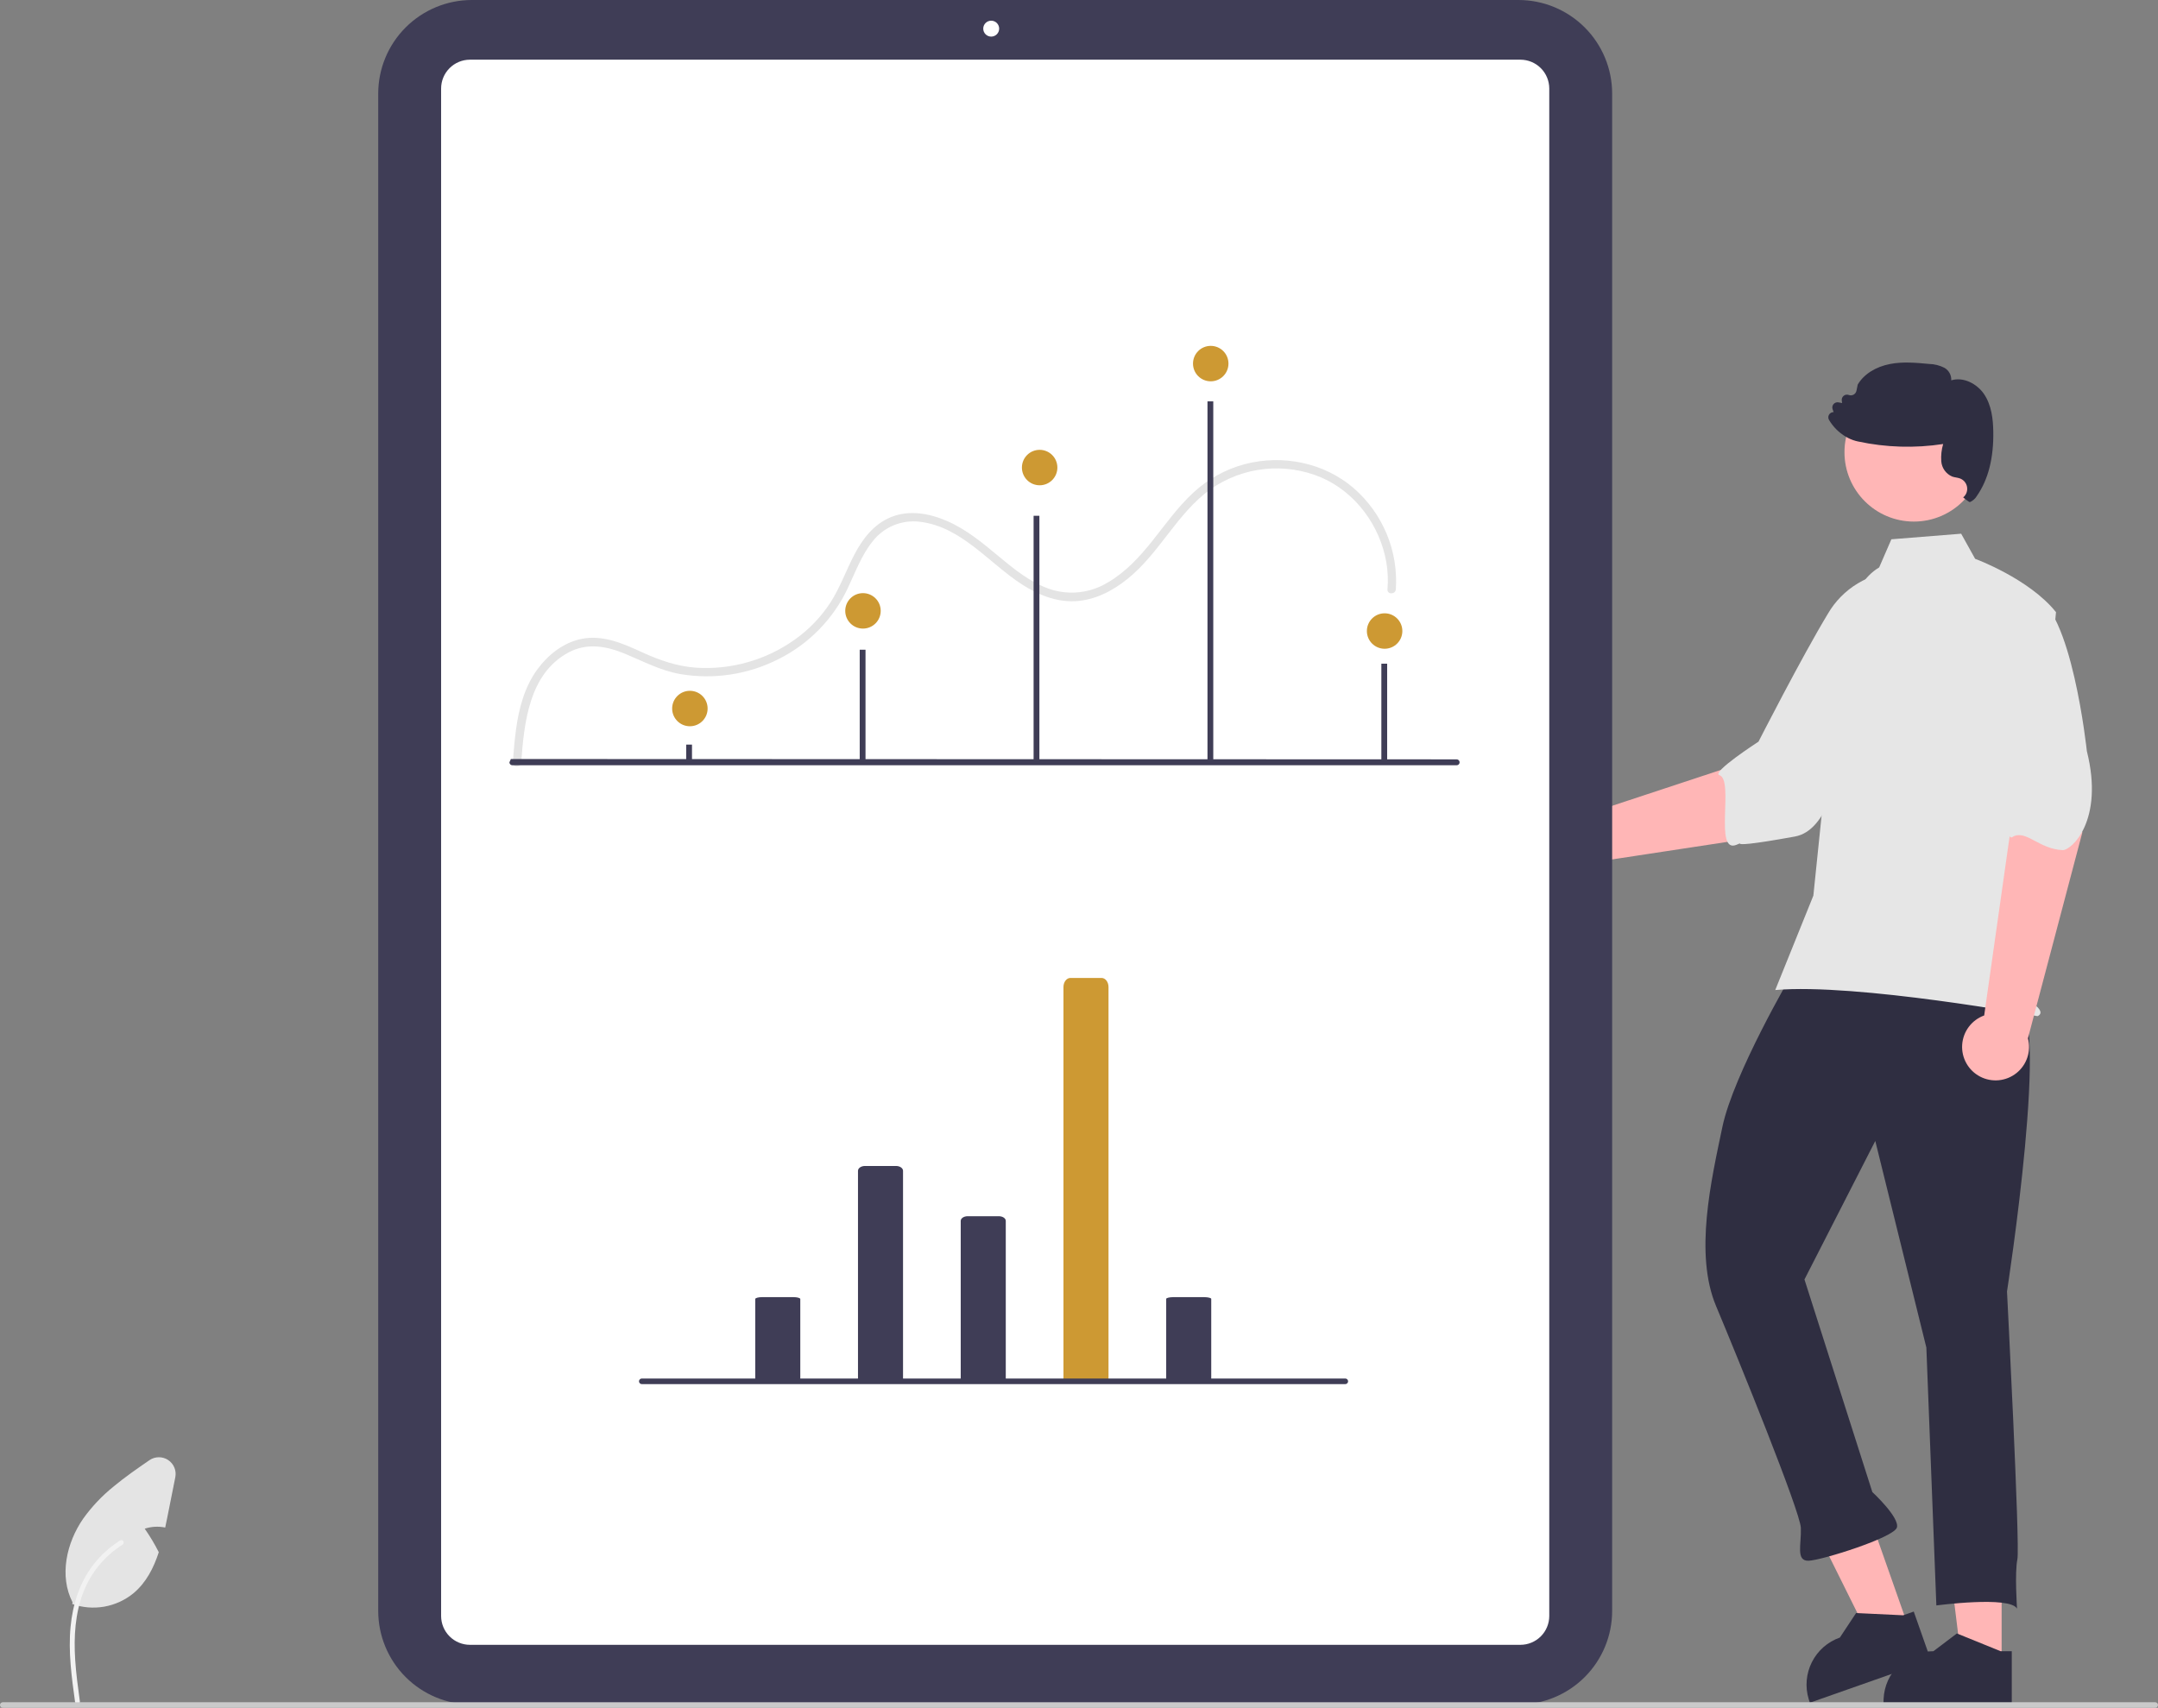 <svg xmlns="http://www.w3.org/2000/svg" width="542" height="429" viewBox="0 0 542 429" fill="none"><rect x="0" y="0" width="542" height="429" fill="#808080" stroke="none"/><g clip-path="url(#clip0_2127_9394)"><path d="M446.586 209.542L469.466 184.66L450.741 169.888L441.491 190.334L399.522 204.195C398.108 203.382 396.487 202.998 394.858 203.09C393.229 203.182 391.662 203.745 390.348 204.712C389.034 205.679 388.03 207.007 387.457 208.535C386.885 210.062 386.77 211.723 387.126 213.315C387.482 214.907 388.293 216.361 389.461 217.5C390.629 218.639 392.104 219.413 393.704 219.729C395.305 220.044 396.963 219.888 398.476 219.277C399.989 218.667 401.292 217.63 402.226 216.292L446.586 209.542Z" fill="#FFB6B6"></path><path d="M488.528 153.323C492.675 162.568 467.372 188.981 467.372 188.981C460.451 194.576 459.354 208.58 450.777 210.14C427.638 214.345 442.029 209.944 436.052 212.243C430.428 214.405 435.608 195.895 431.845 194.718C429.693 194.045 441.662 186.306 441.662 186.306C441.662 186.306 452.448 165.159 459.079 154.191C460.897 151.055 463.478 148.429 466.583 146.559C469.689 144.689 473.217 143.635 476.839 143.495C476.839 143.495 484.38 144.077 488.528 153.323Z" fill="#E6E6E6"></path><path d="M381.403 428.169H118.496C112.265 428.162 106.291 425.684 101.884 421.279C97.478 416.874 94.999 410.902 94.992 404.672V23.497C94.999 17.268 97.478 11.295 101.884 6.89C106.291 2.485 112.265 0.007 118.496 0H381.403C387.634 0.007 393.609 2.485 398.015 6.89C402.421 11.295 404.9 17.268 404.907 23.497V404.672C404.9 410.902 402.421 416.874 398.015 421.279C393.609 425.684 387.634 428.162 381.403 428.169Z" fill="#3F3D56"></path><path d="M381.866 413.177H118.033C116.112 413.175 114.271 412.411 112.913 411.053C111.554 409.695 110.79 407.854 110.788 405.934V22.235C110.79 20.315 111.554 18.474 112.913 17.116C114.271 15.758 116.112 14.994 118.033 14.992H381.866C383.787 14.994 385.628 15.758 386.987 17.116C388.345 18.474 389.109 20.315 389.111 22.235V405.934C389.109 407.854 388.345 409.695 386.987 411.053C385.628 412.411 383.787 413.175 381.866 413.177Z" fill="white"></path><path d="M130.905 191.55C131.641 181.552 132.857 169.261 142.751 163.92C147.42 161.4 152.363 162.291 157.057 164.256C161.593 166.154 165.866 168.417 170.751 169.309C179.171 170.762 187.836 169.463 195.46 165.605C203.14 161.787 209.301 155.484 212.94 147.72C214.814 143.771 216.362 139.492 219.122 136.046C220.511 134.236 222.351 132.825 224.459 131.953C226.567 131.081 228.867 130.779 231.129 131.078C241.504 132.358 248.388 141.446 256.659 146.796C260.637 149.369 265.204 151.248 270.021 151.018C274.961 150.781 279.439 148.443 283.225 145.391C291.258 138.915 295.65 128.899 304.081 122.864C308.078 120.074 312.716 118.341 317.564 117.826C322.411 117.311 327.31 118.031 331.804 119.919C340.445 123.645 346.563 131.994 348.179 141.182C348.566 143.446 348.666 145.75 348.476 148.038C348.371 149.388 350.475 149.381 350.58 148.038C350.895 143.276 350.105 138.506 348.272 134.1C346.438 129.693 343.611 125.77 340.01 122.637C332.551 116.204 322.131 114.113 312.653 116.589C307.826 117.868 303.391 120.319 299.74 123.724C295.841 127.319 292.765 131.676 289.474 135.805C286.263 139.833 282.72 143.723 278.213 146.324C276.055 147.639 273.637 148.468 271.126 148.754C268.615 149.039 266.072 148.774 263.674 147.977C258.809 146.337 254.687 142.956 250.795 139.72C246.782 136.384 242.789 133.046 237.966 130.926C233.482 128.955 228.34 127.999 223.672 129.94C219.463 131.69 216.678 135.323 214.613 139.252C212.518 143.24 211.025 147.54 208.58 151.343C206.215 154.983 203.18 158.141 199.637 160.649C192.439 165.79 183.686 168.29 174.858 167.726C170.061 167.386 165.7 165.871 161.356 163.885C156.562 161.694 151.513 159.415 146.118 160.477C141.465 161.393 137.551 164.553 134.833 168.328C131.695 172.687 130.316 178.031 129.596 183.279C129.22 186.025 129.005 188.787 128.801 191.55C128.702 192.9 130.806 192.894 130.905 191.55V191.55Z" fill="#E4E4E4"></path><path d="M502.726 418.039L492.738 418.039L487.986 379.523L502.727 379.524L502.726 418.039Z" fill="#FFB6B6"></path><path d="M502.459 414.776L491.802 410.448L491.488 410.319L485.603 414.776C482.373 414.776 479.269 416.022 476.936 418.255C474.603 420.487 473.223 423.535 473.083 426.76C473.067 426.937 473.067 427.123 473.067 427.308V427.719H505.273V414.776H502.459Z" fill="#2F2E41"></path><path d="M479.335 408.747L469.913 412.061L452.644 377.306L466.549 372.415L479.335 408.747Z" fill="#FFB6B6"></path><path d="M478 405.757L466.51 405.211L466.171 405.193L462.099 411.35C459.053 412.421 456.538 414.627 455.079 417.508C453.62 420.388 453.329 423.72 454.268 426.809C454.312 426.982 454.374 427.157 454.435 427.332L454.572 427.719L484.951 417.033L480.654 404.823L478 405.757Z" fill="#2F2E41"></path><path d="M506.255 251.97C515.393 251.616 504.074 324.415 504.074 324.415C504.074 324.415 507.385 388.33 506.683 391.684C505.981 395.038 506.594 404.085 506.594 404.085C504.804 400.827 486.334 403.286 486.334 403.286L483.821 338.508L470.993 286.606L453.207 321.397L470.254 374.798C470.254 374.798 477.157 381.185 476.423 383.708C475.689 386.232 457.607 391.923 454.284 392.052C450.961 392.181 452.462 387.964 452.301 383.812C452.14 379.659 436.504 341.174 431.004 328.08C425.504 314.985 429.78 296.521 432.587 283.105C435.395 269.688 450.164 244.51 450.164 244.51C468.497 223.837 497.117 252.324 506.255 251.97Z" fill="#2F2E41"></path><path d="M480.684 131.018C490.31 131.018 498.113 123.217 498.113 113.594C498.113 103.971 490.31 96.17 480.684 96.17C471.059 96.17 463.256 103.971 463.256 113.594C463.256 123.217 471.059 131.018 480.684 131.018Z" fill="#FFB6B6"></path><path d="M471.97 142.534C468.215 144.766 465.969 148.866 464.68 153.038C462.293 160.763 460.856 168.75 460.401 176.822L455.441 224.982L445.869 248.694C466.339 246.917 511.735 255.256 511.735 255.256C511.735 255.256 513.421 254.694 511.735 253.008C510.048 251.321 508.406 252.815 510.093 251.129C511.779 249.443 510.617 251.321 510.055 249.635C509.492 247.949 510.055 249.073 510.617 248.511C511.179 247.949 506.264 242.891 506.264 242.891L510.762 213.354L516.384 153.775C509.638 145.344 496.07 140.374 496.07 140.374L492.564 134.065L475.035 135.467L471.97 142.534Z" fill="#E6E6E6"></path><path d="M522.988 209.143L518.662 183.655L503.611 186.382L504.934 208.676L498.346 255.082C496.811 255.636 495.472 256.626 494.49 257.928C493.508 259.231 492.927 260.792 492.817 262.419C492.707 264.046 493.073 265.671 493.87 267.094C494.668 268.517 495.862 269.677 497.308 270.434C498.753 271.19 500.388 271.509 502.012 271.353C503.636 271.196 505.179 270.571 506.454 269.552C507.729 268.534 508.679 267.167 509.19 265.618C509.701 264.069 509.75 262.405 509.332 260.828L522.988 209.143Z" fill="#FFB6B6"></path><path d="M510.553 149.503C520.293 152.306 524.13 188.678 524.13 188.678C528.542 206.231 520.192 213.623 518.073 213.546C512.051 213.326 508.715 208.173 505.387 210.286C503.483 211.495 503.128 197.609 503.128 197.609C503.128 197.609 496.298 184.689 492.202 172.544C490.98 169.132 490.642 165.466 491.219 161.888C491.795 158.31 493.268 154.936 495.499 152.08C495.499 152.08 500.814 146.699 510.553 149.503Z" fill="#E6E6E6"></path><path d="M500.627 108.269C500.57 105.439 500.249 101.818 498.266 98.93C496.593 96.501 493.217 94.576 490.071 95.538C490.106 94.909 489.966 94.283 489.667 93.729C489.367 93.174 488.92 92.714 488.374 92.399C487.168 91.782 485.838 91.447 484.483 91.419C481.291 91.121 477.984 90.811 474.752 91.424C471.124 92.112 468.155 93.98 466.614 96.552L466.579 96.633L466.264 98.157C466.222 98.361 466.136 98.554 466.013 98.722C465.889 98.89 465.73 99.03 465.548 99.131C465.365 99.233 465.162 99.294 464.953 99.309C464.744 99.324 464.534 99.292 464.339 99.217C464.125 99.136 463.894 99.114 463.668 99.15C463.442 99.186 463.23 99.281 463.053 99.425C462.875 99.568 462.738 99.755 462.655 99.968C462.572 100.181 462.546 100.412 462.579 100.638L462.665 101.245L461.754 101.073C461.525 101.029 461.289 101.046 461.069 101.124C460.849 101.202 460.654 101.336 460.504 101.514C460.354 101.693 460.254 101.908 460.215 102.137C460.176 102.367 460.199 102.603 460.281 102.821L460.533 103.514C460.345 103.516 460.159 103.557 459.987 103.632C459.814 103.708 459.659 103.818 459.53 103.955C459.346 104.155 459.23 104.408 459.199 104.678C459.169 104.947 459.224 105.22 459.358 105.456C460.38 107.199 461.827 108.654 463.565 109.685C464.346 110.155 465.189 110.516 466.069 110.756C466.253 110.808 466.442 110.853 466.637 110.893C473.673 112.41 480.927 112.627 488.042 111.535C487.623 112.938 487.462 114.406 487.566 115.867C487.628 116.695 487.915 117.491 488.397 118.167C488.879 118.844 489.537 119.376 490.3 119.705C490.625 119.815 490.958 119.896 491.297 119.946C491.622 119.999 491.942 120.077 492.254 120.181C492.715 120.35 493.123 120.637 493.438 121.014C493.752 121.392 493.961 121.845 494.043 122.329C494.126 122.812 494.079 123.309 493.908 123.769C493.737 124.229 493.447 124.636 493.068 124.948C493.068 124.948 494.57 126.191 494.759 126.128C495.497 125.802 496.114 125.253 496.524 124.558C499.384 120.444 500.765 114.967 500.627 108.269Z" fill="#2F2E41"></path><path d="M44.031 371.071L41.984 381.34C41.83 382.125 41.669 382.924 41.493 383.716C39.782 383.362 38.008 383.461 36.347 384.004C37.664 385.886 38.846 387.861 39.88 389.913C38.59 393.887 36.697 397.561 33.528 400.217C31.411 401.952 28.883 403.113 26.187 403.587C23.492 404.06 20.719 403.832 18.137 402.923L18.229 402.517C14.821 395.906 16.672 387.572 20.907 381.466C23.067 378.454 25.626 375.749 28.515 373.426C31.375 371.043 34.468 368.905 37.532 366.795C38.22 366.321 39.033 366.064 39.869 366.056C40.704 366.047 41.523 366.288 42.22 366.747C42.918 367.206 43.463 367.862 43.785 368.632C44.108 369.403 44.194 370.252 44.031 371.071Z" fill="#E4E4E4"></path><path d="M18.867 427.633C18.005 421.357 17.119 415.001 17.723 408.658C18.26 403.025 19.979 397.523 23.479 393.011C25.337 390.621 27.597 388.573 30.159 386.96C30.827 386.539 31.441 387.597 30.777 388.016C26.344 390.816 22.916 394.952 20.986 399.825C18.855 405.245 18.513 411.154 18.883 416.911C19.105 420.393 19.576 423.851 20.05 427.307C20.088 427.463 20.066 427.628 19.986 427.768C19.906 427.908 19.776 428.012 19.622 428.059C19.466 428.102 19.299 428.08 19.158 428C19.017 427.92 18.913 427.788 18.869 427.632L18.867 427.633Z" fill="#F2F2F2"></path><path d="M248.95 9.195C250.054 9.195 250.949 8.3 250.949 7.196C250.949 6.092 250.054 5.197 248.95 5.197C247.846 5.197 246.95 6.092 246.95 7.196C246.95 8.3 247.846 9.195 248.95 9.195Z" fill="white"></path><path d="M365.85 192.234H128.687C128.49 192.234 128.301 192.156 128.162 192.017C128.023 191.878 127.945 191.689 127.945 191.492L128.305 190.667L365.85 190.75C366.047 190.749 366.236 190.827 366.376 190.966C366.515 191.104 366.594 191.293 366.595 191.489C366.596 191.686 366.518 191.875 366.38 192.015C366.241 192.155 366.052 192.233 365.855 192.234H365.85V192.234Z" fill="#3F3D56"></path><path d="M173.799 187.043H172.344V191.19H173.799V187.043Z" fill="#3F3D56"></path><path d="M217.381 163.21H215.925V191.19H217.381V163.21Z" fill="#3F3D56"></path><path d="M261.053 129.563H259.597V191.19H261.053V129.563Z" fill="#3F3D56"></path><path d="M304.724 100.823H303.269V191.19H304.724V100.823Z" fill="#3F3D56"></path><path d="M348.396 166.715H346.94V191.19H348.396V166.715Z" fill="#3F3D56"></path><path d="M304.086 95.786C306.546 95.786 308.539 93.793 308.539 91.334C308.539 88.875 306.546 86.882 304.086 86.882C301.627 86.882 299.633 88.875 299.633 91.334C299.633 93.793 301.627 95.786 304.086 95.786Z" fill="#CD9933"></path><path d="M261.116 121.902C263.575 121.902 265.569 119.908 265.569 117.45C265.569 114.991 263.575 112.998 261.116 112.998C258.656 112.998 256.662 114.991 256.662 117.45C256.662 119.908 258.656 121.902 261.116 121.902Z" fill="#CD9933"></path><path d="M347.757 162.966C350.217 162.966 352.211 160.973 352.211 158.514C352.211 156.055 350.217 154.062 347.757 154.062C345.298 154.062 343.304 156.055 343.304 158.514C343.304 160.973 345.298 162.966 347.757 162.966Z" fill="#CD9933"></path><path d="M215.49 346.642V294.111C215.49 293.438 216.274 292.891 217.241 292.891H225.054C226.02 292.891 226.804 293.438 226.804 294.111V346.779L215.49 346.642Z" fill="#3F3D56"></path><path d="M241.294 346.819V306.681C241.294 306.034 242.078 305.509 243.045 305.509H250.857C251.824 305.509 252.608 306.034 252.608 306.681V346.732L241.294 346.819Z" fill="#3F3D56"></path><path d="M292.9 346.725V326.311C292.832 326.067 293.613 325.856 294.651 325.837H302.463C303.502 325.856 304.283 326.067 304.214 326.311V346.779L292.9 346.725Z" fill="#3F3D56"></path><path d="M189.687 346.726V326.311C189.687 326.05 190.471 325.837 191.438 325.837H199.25C200.217 325.837 201.001 326.05 201.001 326.311V346.779L189.687 346.726Z" fill="#3F3D56"></path><path d="M267.097 346.522V247.945C267.097 246.681 267.881 245.656 268.848 245.656H276.66C277.627 245.656 278.411 246.681 278.411 247.945V346.779L267.097 346.522Z" fill="#CD9933"></path><path d="M337.884 347.686H161.19C161.004 347.686 160.826 347.613 160.695 347.481C160.563 347.35 160.489 347.171 160.489 346.985C160.489 346.799 160.563 346.621 160.695 346.49C160.826 346.358 161.004 346.284 161.19 346.284H337.884C338.07 346.284 338.248 346.358 338.38 346.49C338.511 346.621 338.585 346.799 338.585 346.985C338.585 347.171 338.511 347.35 338.38 347.481C338.248 347.613 338.07 347.686 337.884 347.686Z" fill="#3F3D56"></path><path d="M541.299 429H0.701C0.515 429 0.337 428.926 0.205 428.795C0.074 428.663 0 428.485 0 428.299C0 428.113 0.074 427.935 0.205 427.803C0.337 427.672 0.515 427.598 0.701 427.598H541.299C541.485 427.598 541.663 427.672 541.795 427.803C541.926 427.935 542 428.113 542 428.299C542 428.485 541.926 428.663 541.795 428.795C541.663 428.926 541.485 429 541.299 429Z" fill="#CACACA"></path><path d="M173.271 182.434C175.73 182.434 177.724 180.44 177.724 177.981C177.724 175.523 175.73 173.529 173.271 173.529C170.811 173.529 168.817 175.523 168.817 177.981C168.817 180.44 170.811 182.434 173.271 182.434Z" fill="#CD9933"></path><path d="M216.743 157.899C219.202 157.899 221.196 155.906 221.196 153.447C221.196 150.988 219.202 148.995 216.743 148.995C214.283 148.995 212.29 150.988 212.29 153.447C212.29 155.906 214.283 157.899 216.743 157.899Z" fill="#CD9933"></path></g><defs><clipPath id="clip0_2127_9394"><rect width="542" height="429" fill="white"></rect></clipPath></defs></svg>